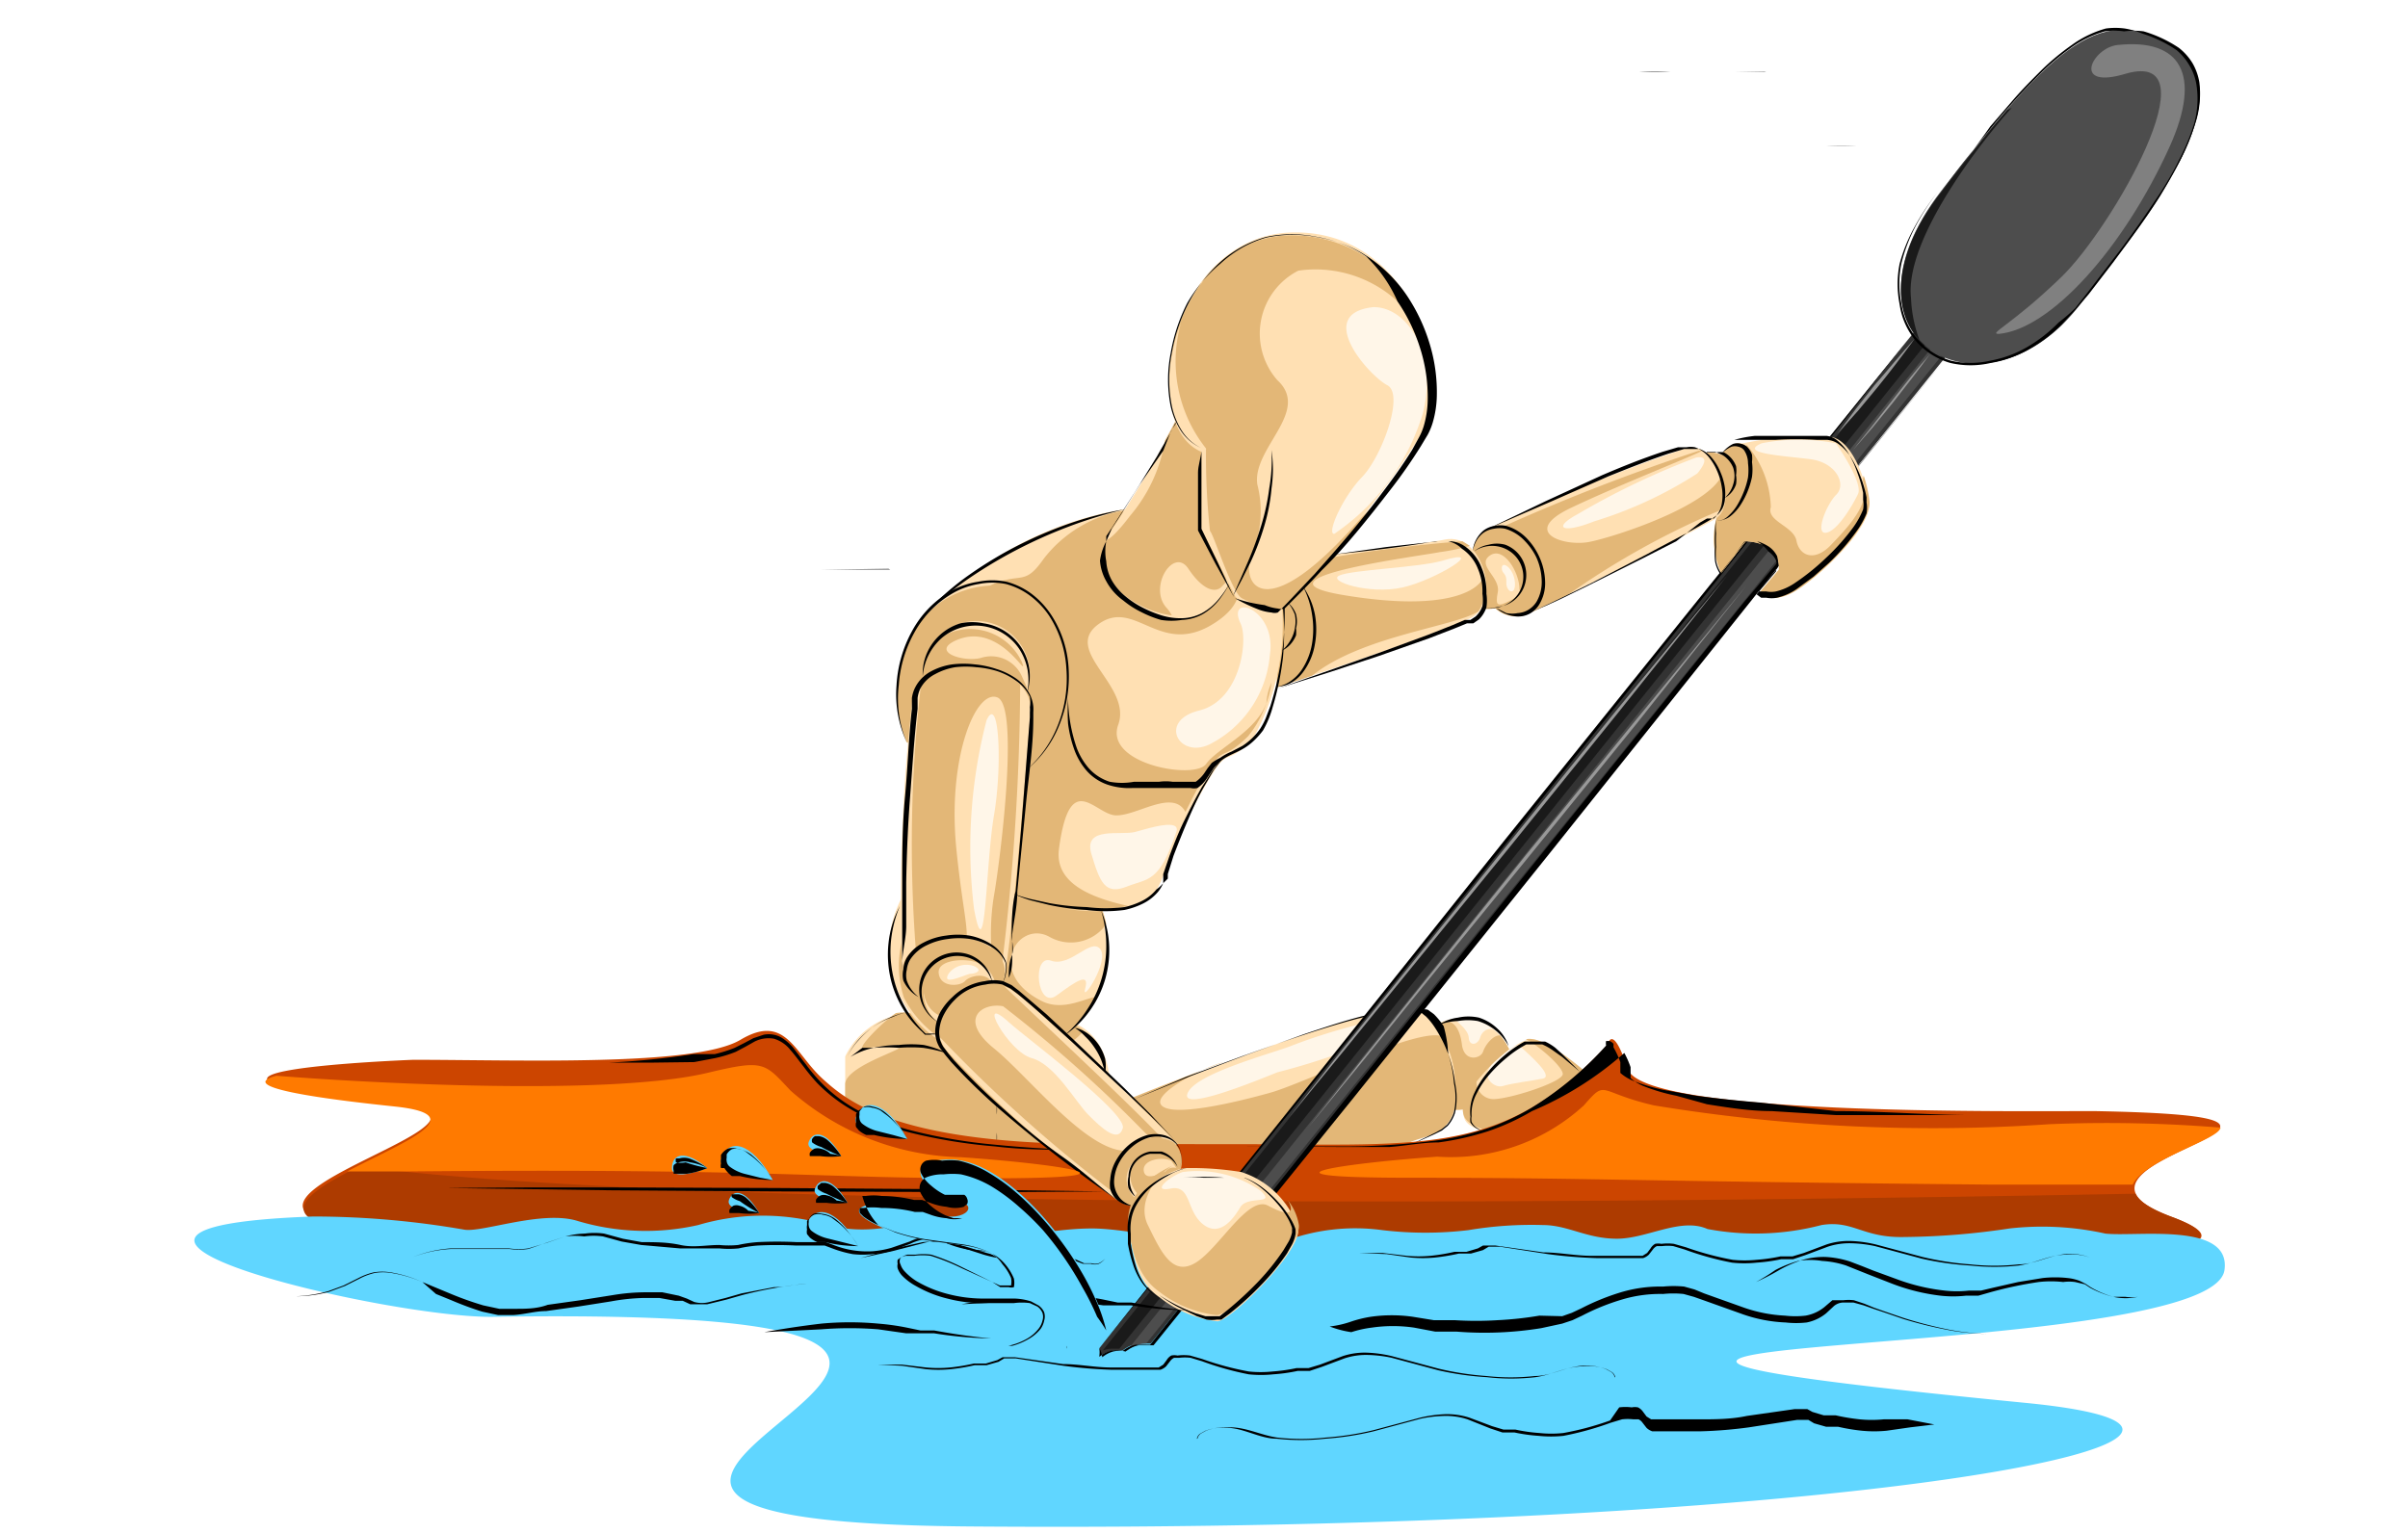 <svg xmlns="http://www.w3.org/2000/svg" viewBox="-3.41 -0.5 42.25 26.91"><title>Depositphotos_110274262_30</title><g data-name="Layer 2"><g data-name="Layer 1"><path d="M21.71 17.53a.92.92 0 0 1 1.37.41c.33.77-.76 1.16-1.08 1s-.29-1.41-.29-1.41z" fill="#ffe0b3"/><path d="M22.15 17.4c-.06 0 .2.15.21.31s.16.13.2 0 .16-.18.23-.13a.67.67 0 0 0-.64-.18z" fill="#fff6e8"/><path d="M23.08 17.94a1.11 1.11 0 0 0-.17-.27c-.13 0-.26.17-.3.29s-.33.19-.37-.13-.18-.44-.32-.39l-.22.09s0 1.28.29 1.42 1.42-.24 1.09-1.01z" fill="#e3b777"/><path d="M22.63 19.36c-.36-.12-.41-.22-.33-.54s.88-1.13 1.2-1.08.85.65.94.63-1.09 1.22-1.81.99z" fill="#ffe0b3"/><path d="M23.28 17.88c.15.14.58.51.38.55s-.54.08-.7.13-.43-.18-.15-.42.37-.35.47-.26z" fill="#fff6e8"/><path d="M23.49 17.74a.29.29 0 0 0-.13 0c.17.07.65.47.65.61s-.93.44-1.22.44a.3.3 0 0 1-.28-.39 1.14 1.14 0 0 0-.23.38c-.07.31 0 .42.33.54.72.23 1.81-1 1.81-1s-.6-.53-.93-.58z" fill="#e3b777"/><path d="M16.25 18.88c.32-.15 4.57-1.86 5.19-1.69a1.64 1.64 0 0 1 .68 1.31c.14 1-.66.88-.92 1.09a27.42 27.42 0 0 1-4.74 0z" fill="#ffe0b3"/><path d="M19.26 17.85c-.32.13-1.63.47-1.82.81s.85-.05 1.56-.34a12 12 0 0 0 2.31-.85c.22-.3-1.18.04-2.05.38z" fill="#fff6e8"/><path d="M22.12 18.51a2.39 2.39 0 0 0-.25-.83c-.47-.12-2.39.83-3 1s-1.67.42-1.89.23.68-.66 1.08-.77c-.9.34-1.65.64-1.78.7l.21.77a27.42 27.42 0 0 0 4.74 0c.23-.22 1.02-.06.89-1.1z" fill="#e3b777"/><path d="M12.58 17.28a1.35 1.35 0 0 0-1.16.76v1.09a10.69 10.69 0 0 0 2.69.47c1.52.07 1.83 0 1.83 0s.54-1.76-.56-2.17a7.11 7.11 0 0 0-2.8-.15z" fill="#ffe0b3"/><path d="M15.51 17.69l.1-.1a1 1 0 0 0-.24-.13 7.11 7.11 0 0 0-2.79-.18.83.83 0 0 0-.27 0c-.23.15-.7.63-.57.62 1.69-.21-.32.19-.32.63v.56a10.69 10.69 0 0 0 2.69.47h1.12c0-.1-.08-.23-.33-.43-.61-.42.39-1.24.61-1.44z" fill="#e3b777"/><circle cx="14.1" cy="16.15" r="1.91" fill="#ffe0b3"/><path d="M15.89 16.15c-.17-.19-.52.33-.86.21s-.25.87.1.61.58-.41.5-.12.44-.49.26-.7z" fill="#fff6e8"/><path d="M15.82 17c-.16 0-.57.26-.95.07-1-.5-.42-1.43.13-1.13a.76.76 0 0 0 1-.22 1.89 1.89 0 0 0-.2-.54 3.22 3.22 0 0 1-.88-.53 3.8 3.8 0 0 0-.62-.44h-.17a1.9 1.9 0 0 0-1.1.35 4.51 4.51 0 0 0-.58 1.34 1.78 1.78 0 0 0 0 1.11 1.91 1.91 0 0 0 3.39 0z" fill="#e3b777"/><path d="M13.06 17.66a.51.51 0 0 0-.16 0h-.08l-.06-.06a1.82 1.82 0 0 1-.23-.25 1.85 1.85 0 0 1-.3-.62 1.88 1.88 0 0 1-.05-.68 1.77 1.77 0 0 1 .2-.65 2.09 2.09 0 0 0-.16.65 2 2 0 0 0 .06.66 2 2 0 0 0 .28.61 2.11 2.11 0 0 0 .21.26l.06.06h.15z"/><path d="M15.91 15.48a1.74 1.74 0 0 1 .14.6 1.84 1.84 0 0 1-.07.61 1.81 1.81 0 0 1-.27.55 1.73 1.73 0 0 1-.44.43 2.16 2.16 0 0 0 .4-.46 2 2 0 0 0 .33-1.13 2.15 2.15 0 0 0-.09-.6z"/><path d="M12.53 17.26a1.39 1.39 0 0 0-.33.1 1.53 1.53 0 0 0-.3.17 1.56 1.56 0 0 0-.25.23 1.15 1.15 0 0 0-.19.28 1.14 1.14 0 0 1 .2-.3 1.5 1.5 0 0 1 .27-.23 1.41 1.41 0 0 1 .32-.16 1.19 1.19 0 0 1 .28-.09z"/><path d="M11.51 18.05a1.32 1.32 0 0 1 .41-.16 2 2 0 0 1 .44-.05 2 2 0 0 1 .44 0 1.74 1.74 0 0 1 .42.15 2.82 2.82 0 0 0-.43-.1 2.58 2.58 0 0 0-.43 0 2.68 2.68 0 0 0-.43 0h-.21z"/><path d="M14.08 18.9a1.13 1.13 0 0 1 0 .16v.32a1.08 1.08 0 0 1 0 .16 1.11 1.11 0 0 1 0-.16v-.32a1.12 1.12 0 0 1 0-.16z"/><path d="M15.45 17.54a.57.57 0 0 1 .24.11.8.8 0 0 1 .18.19.83.83 0 0 1 .11.24.74.74 0 0 1 0 .26 1.48 1.48 0 0 0-.07-.24 1.18 1.18 0 0 0-.12-.22 1.1 1.1 0 0 0-.16-.19.88.88 0 0 0-.18-.15z"/><path d="M16.47 18.8l1-.41 1-.38 1-.36c.33-.11.66-.22 1-.31l.51-.12h.53a.33.33 0 0 1 .13 0l.11.08a1.31 1.31 0 0 1 .17.21A2.22 2.22 0 0 1 22 18a2.27 2.27 0 0 1 .12.51 1.21 1.21 0 0 1 0 .52.63.63 0 0 1-.13.23l-.1.08-.12.06-.47.21.47-.23.11-.06.1-.08a.63.63 0 0 0 .12-.22 1.19 1.19 0 0 0 0-.51A2.2 2.2 0 0 0 22 18a2.26 2.26 0 0 0-.23-.46 1.2 1.2 0 0 0-.16-.2l-.1-.08a.28.28 0 0 0-.11 0h-.5l-.5.12c-.67.18-1.32.41-2 .65l-1 .37z"/><path d="M22.27 19h-.08.07z"/><path d="M21.83 17.49a.77.77 0 0 1 .34-.13.86.86 0 0 1 .37 0 .84.84 0 0 1 .32.19.71.71 0 0 1 .2.31.91.91 0 0 0-.54-.44 1 1 0 0 0-.35 0 1 1 0 0 0-.34.07z"/><path d="M24.31 18.31l-.31-.26-.17-.12a1 1 0 0 0-.18-.1h-.28a1.94 1.94 0 0 0-.34.23 2.52 2.52 0 0 0-.3.29 1.65 1.65 0 0 0-.23.34.75.75 0 0 0-.09.4.28.28 0 0 0 0 .1.25.25 0 0 0 .06.08.65.65 0 0 0 .18.1.6.6 0 0 1-.19-.09.27.27 0 0 1-.07-.08.3.3 0 0 1 0-.1.76.76 0 0 1 .07-.42 1.6 1.6 0 0 1 .23-.36 2.38 2.38 0 0 1 .3-.3 2 2 0 0 1 .35-.24h.36a.9.9 0 0 1 .18.11L24 18z"/><path d="M33.33 19c-1.46 0-7.91.08-8.18-.74s-.35-.43-.35-.43c-1.8 1.94-3.18 1.76-6.42 1.75H15.9c-3.45 0-4.38-.69-4.88-1.15s-.65-1.15-1.44-.68-3.88.35-5.74.35c0 0-5.57.21-.29.77 3 .32-6.54 2.25 2 2.36 3.13 0 2.82 0 4.09.1a11.28 11.28 0 0 0 2.55 0 4.34 4.34 0 0 1 2-.06 9.27 9.27 0 0 0 2.15.18 32.66 32.66 0 0 1 4.89 0 6.63 6.63 0 0 0 2.59-.08c.81-.1 1.42.43 2.82.08s1 .08 1.86 0a26.49 26.49 0 0 1 3.28 0c.46.06 4.93.15 2.92-.59-2.7-.99 4.14-1.76-1.37-1.86z" fill="#cc4500"/><path d="M34.68 20.85c-.37-.14-.56-.27-.62-.4-19.84.37-28.23-.09-31.17-.48-1.2.6-2.15 1.25 2.65 1.31 3.13 0 2.82 0 4.09.1a11.28 11.28 0 0 0 2.55 0 4.34 4.34 0 0 1 2-.06 9.27 9.27 0 0 0 2.15.18 32.66 32.66 0 0 1 4.89 0 6.63 6.63 0 0 0 2.59-.08c.81-.1 1.42.43 2.82.08s1 .08 1.86 0a26.49 26.49 0 0 1 3.28 0c.45 0 4.93.1 2.91-.65z" fill="#ad3b00"/><path d="M18.37 19.62h1.73a12.42 12.42 0 0 0 1.73-.11 4.93 4.93 0 0 0 .84-.2 4.19 4.19 0 0 0 .78-.36 5.89 5.89 0 0 0 1.32-1.1.23.23 0 0 1 0-.08h.06a.16.16 0 0 1 .07.05v.06a1.7 1.7 0 0 1 .12.26v.19a.77.77 0 0 0 .23.14 3.13 3.13 0 0 0 .54.16l.56.1c.37.05.75.09 1.12.12l1.33.15c.75 0 1.51.06 2.26.07h2.26-4.52L27.67 19c-.38 0-.75-.06-1.13-.12l-.54-.15a3.19 3.19 0 0 1-.55-.16.79.79 0 0 1-.25-.15v-.19a1.65 1.65 0 0 0-.11-.25v-.05.05A5.91 5.91 0 0 1 23.47 19a4.09 4.09 0 0 1-.79.36 4.94 4.94 0 0 1-.85.19c-.29 0-.58.06-.86.08h-.87z"/><path d="M2.08 20.85a15.52 15.52 0 0 1 2.65.23c.31.06 1.37-.35 2-.15a4.17 4.17 0 0 0 2.11.07 4 4 0 0 1 2.27 0c1.12.29 1.78-.35 2.46 0s1.31.06 2.18.06 2.68.53 3.36.23a3.52 3.52 0 0 1 1.74-.2 6.38 6.38 0 0 0 1.5 0 6.7 6.7 0 0 1 1.31-.09c.44 0 .77.24 1.3.24s1.12-.38 1.59-.17a4.55 4.55 0 0 0 2-.07c.56-.09.72.23 1.46.21a13 13 0 0 0 1.84-.15 5.11 5.11 0 0 1 1.68.09c.56.06 2.21-.21 2.09.64-.23 1.68-16.57 1.05-3.5 2.33 5.54.54-2.84 2.29-18.5 2.17-11.48-.09 5.73-3.89-8.34-3.68-1.77.05-8.69-1.56-3.2-1.76z" fill="#60d6ff"/><path d="M4.29 18.15h2.98A14.55 14.55 0 0 0 8.76 18h.37a2.29 2.29 0 0 0 .35-.11l.16-.08.17-.09.18-.06a.45.45 0 0 1 .37.09.91.91 0 0 1 .14.13c.08.1.15.2.23.3a3.13 3.13 0 0 0 .24.29 2.66 2.66 0 0 0 .91.63 4.9 4.9 0 0 0 .7.24 9.44 9.44 0 0 0 1.47.25c.5.05 1 .08 1.49.09-.5 0-1 0-1.49-.06a9.46 9.46 0 0 1-1.48-.24 4.59 4.59 0 0 1-.71-.24 2.89 2.89 0 0 1-.65-.38 2.85 2.85 0 0 1-.28-.25 3.38 3.38 0 0 1-.24-.29c-.08-.1-.15-.2-.23-.29a.58.58 0 0 0-.29-.2.54.54 0 0 0-.34.05l-.16.09-.17.09a2.27 2.27 0 0 1-.36.11l-.37.07-.77.01H5.78z"/><path d="M30.68 5.26a.35.35 0 0 0-.49.05L15.88 23.16a.53.53 0 0 1 0 .15.51.51 0 0 1 .32-.11h.09a.53.53 0 0 1 .33-.12h.16L30.73 5.76a.35.35 0 0 0-.05-.5z" fill="#333"/><path d="M33.06 4.85c-1.67 2.19-4.42.6-2.41-2S33.48-.5 34.81.36c1.19.95-.74 3.16-1.75 4.49z" fill="#4d4d4d"/><path d="M31.81 1.43c-.34.39-.72.87-1.15 1.43-.9 1.14-.86 2.14-.39 2.61a2.35 2.35 0 0 1-.15-.74C30 3.64 31.51 1.8 31.89 1.39z" fill="#1a1a1a"/><path d="M34.81.36l-.27-.15a1.71 1.71 0 0 1-.1 2.15c-.74 1.07-2.32 3.57-3.72 3.29a1.15 1.15 0 0 1-.43-.2c.58.66 1.86.62 2.8-.61S36 1.31 34.81.36z" fill="#4d4d4d"/><path d="M33.74.29c1.11-.12 1.49.51.92 1.78-.82 1.81-2.1 3.21-3 3.29-.19 0 .22-.15 1.1-1s2.69-4 1.14-3.57c-.98.3-.6-.45-.16-.5z" fill="gray"/><path d="M16.7 23.08L30.65 5.75l-.19-.12-14.1 17.58a.51.51 0 0 1 .34-.13z" fill="#4d4d4d"/><path d="M16.11 23.17h.12L30.36 5.56l-.15-.14L15.94 23.2a.52.52 0 0 1 .17-.03z" fill="#1a1a1a"/><path d="M30.18 5.32l-1.77 2.24-1.78 2.23-3.58 4.47-3.58 4.45-1.79 2.23-1.8 2.22 1.78-2.24 1.78-2.23 3.57-4.47 3.58-4.45 1.8-2.23 1.79-2.22z"/><path d="M15.88 23.16a.51.51 0 0 1 0 .15.53.53 0 0 1 .19-.1.51.51 0 0 1 .22 0 .52.52 0 0 1 .23-.11h.25l3.46-4.35 3.47-4.34 3.48-4.33L29 7.92l1.75-2.16L29 7.93l-1.73 2.17-3.47 4.35-3.48 4.34-3.49 4.32h-.26a.51.51 0 0 0-.23.11.49.49 0 0 0-.22 0 .52.52 0 0 0-.19.1.5.5 0 0 0-.05-.16z"/><path d="M30.65 2.86c.27-.36.55-.72.84-1.07a12.08 12.08 0 0 1 .9-1 4.26 4.26 0 0 1 .52-.44 1.9 1.9 0 0 1 .61-.3 1.26 1.26 0 0 1 .34 0 1.34 1.34 0 0 1 .34 0 2.24 2.24 0 0 1 .62.29 1 1 0 0 1 .24.27 1 1 0 0 1 .12.34 1.67 1.67 0 0 1-.07.71 3.86 3.86 0 0 1-.27.66c-.11.21-.23.42-.35.62-.25.4-.54.78-.82 1.16l-.43.56-.24.28-.24.26a2.7 2.7 0 0 1-.57.43 2 2 0 0 1-.67.24 1.57 1.57 0 0 1-.71 0 1.26 1.26 0 0 1-.6-.38 1.28 1.28 0 0 1-.29-.65 1.82 1.82 0 0 1 0-.71 2.83 2.83 0 0 1 .27-.66 4.31 4.31 0 0 1 .39-.59 4.27 4.27 0 0 0-.38.59 2.82 2.82 0 0 0-.25.66 1.78 1.78 0 0 0 0 .7 1.25 1.25 0 0 0 .29.63 1.23 1.23 0 0 0 .58.37 1.54 1.54 0 0 0 .69 0 2 2 0 0 0 .65-.24 2.62 2.62 0 0 0 .55-.43 3.13 3.13 0 0 0 .29-.25l.22-.28.43-.56c.29-.37.56-.76.82-1.15.13-.2.25-.4.35-.61a3.75 3.75 0 0 0 .27-.65 1.62 1.62 0 0 0 .04-.66.94.94 0 0 0-.13-.36 1 1 0 0 0-.22-.26 2.27 2.27 0 0 0-.6-.29 1.33 1.33 0 0 0-.31-.09 1.25 1.25 0 0 0-.33 0 1.88 1.88 0 0 0-.6.29 4.24 4.24 0 0 0-.52.43c-.16.16-.32.32-.47.49l-.44.51c-.3.43-.58.78-.86 1.14z"/><path fill="#999" d="M27.23 9.78l-.95 1.19-.95 1.2-1.92 2.37-1.93 2.37-.96 1.19-.97 1.18.95-1.2.95-1.19 1.91-2.38 1.93-2.37.97-1.18.97-1.18z"/><path fill="#999" d="M26.88 9.62l-.95 1.2-.95 1.19-1.92 2.38-1.93 2.37-.96 1.18-.97 1.18.94-1.2.96-1.19 1.92-2.38 1.92-2.37.97-1.18.97-1.18z"/><path d="M30.45 5.72c-.21.29-.43.57-.65.85l-.35.43-.35.4.32-.4.33-.42c.25-.32.45-.58.7-.86z" fill="#999"/><path d="M30.18 5.45c-.21.29-.43.58-.65.85l-.34.41-.36.4.32-.43.33-.42c.23-.26.46-.55.7-.81z" fill="#999"/><path d="M26.7 8.62a1.49 1.49 0 0 0 .09.94l.43-.56s.62 0 .58.5l-.34.4s.18.21.58 0 1.4-1.12 1.34-1.58-.32-1.1-.66-1.15a5.78 5.78 0 0 0-1.64.13z" fill="#ffe0b3"/><path d="M27.5 7.28a3.35 3.35 0 0 1 1.3 0c.06.08.48.7.39.89s-.36.65-.56.68 0-.49.18-.67 0-.56-.45-.62-1.29-.1-.86-.28z" fill="#fff6e8"/><path d="M29.39 8.29a2.13 2.13 0 0 0-.1-.44.16.16 0 0 0 0 .13c.12.36-.29.79-.58 1.09s-.55.18-.6-.08-.53-.34-.45-.59a1.75 1.75 0 0 0-.42-1.09l-.35.62-.19.69a1.49 1.49 0 0 0 .09.94l.43-.56s.62 0 .58.5l-.34.4s.18.21.58 0 1.4-1.15 1.35-1.61z" fill="#e3b777"/><path d="M26.8 7.46c.12-.14.25-.21.36-.17s.22.41.08.77-.35.59-.53.53z" fill="#e3b777"/><path d="M26.53 7.44h.06a.46.46 0 0 1 .27.84z" fill="#e3b777"/><path d="M22.7 8.78a31.11 31.11 0 0 1 3.49-1.42c.54-.12.92 1 .49 1.25s-3.13 1.62-3.25 1.65z" fill="#ffe0b3"/><path d="M26.35 7.53a13.56 13.56 0 0 0-2.09 1c-.44.24-.25.34.3.12a7.21 7.21 0 0 0 1.81-.84c.23-.28.09-.3-.02-.28z" fill="#fff6e8"/><path d="M24.1 9.94a14 14 0 0 1 2.71-1.5.85.85 0 0 0 0-.62c-.22.56-1.88 1.1-2.33 1.19s-1.23-.17-.32-.6 2.07-.88 2.3-1h-.06a35.36 35.36 0 0 0-3.5 1.36v.5l.49 1z" fill="#e3b777"/><path d="M22.43 9.17a.51.51 0 0 1 .27-.39c.29-.13.68.09.87.5a.74.74 0 0 1-.18 1 .54.54 0 0 1-.55-.09z" fill="#e3b777"/><path d="M22.45 9.18a.56.56 0 1 1 .34 1 .57.57 0 0 1-.2 0z" fill="#e3b777"/><path d="M23.25 9.84c0-.3-.28-.76-.52-.59s.19.38.14.64 0 .26.22.15.16-.2.16-.2z" fill="#ffe0b3"/><path d="M22.94 9.47c0-.14.21 0 .23.25s-.16.17-.15 0-.08-.14-.08-.25z" fill="#fff6e8"/><path d="M20 9.23c.8-.1 1.72-.21 1.94-.26.68-.14 1 1.13.45 1.38-.94.42-3.37 1.2-3.37 1.2l.29-1.9z" fill="#ffe0b3"/><path d="M21.9 9.34c-.41.12-1.59.16-1.81.26s.53.34 1.11.21 1.53-.72.7-.47z" fill="#fff6e8"/><path d="M22.62 9.57a.15.15 0 0 0 0 .06c-.12.28-.77.6-2.48.31s1.37-.68 1.71-.75a3.6 3.6 0 0 0 .53-.11L22.25 9a24.38 24.38 0 0 0-2.44.31l-.31.2-.24.33-.26 1.72.61-.2c.87-.7 2.5-.86 2.92-1.13a.8.8 0 0 0 .09-.66z" fill="#e3b777"/><path d="M19.45 9.79a1.43 1.43 0 0 1 .2.61c.06.6-.23 1.12-.66 1.16V10z" fill="#e3b777"/><path d="M19.19 10.08a.56.56 0 0 1-.12.85l-.15-.76z" fill="#e3b777"/><path d="M19.45 9.79a1.28 1.28 0 0 1 .21.49 1.46 1.46 0 0 1 0 .53 1.11 1.11 0 0 1-.21.49.71.71 0 0 1-.2.18.55.55 0 0 1-.25.07.57.57 0 0 0 .24-.1.76.76 0 0 0 .18-.18 1.17 1.17 0 0 0 .19-.47 1.58 1.58 0 0 0 0-.52 1.56 1.56 0 0 0-.16-.49z"/><path d="M20 9.23l.92-.13.9-.1h.23a.5.5 0 0 1 .23.08.8.8 0 0 1 .3.37 1.11 1.11 0 0 1 .09.47.8.8 0 0 1 0 .24.53.53 0 0 1-.13.21l-.1.07h-.11l-.22.09-.44.17-.88.31-.88.29-.89.28.88-.31.88-.31.87-.32.43-.17.21-.09h.1l.09-.06a.48.48 0 0 0 .12-.18.73.73 0 0 0 0-.22 1 1 0 0 0-.08-.44.75.75 0 0 0-.28-.35A.48.48 0 0 0 22 9h-.23c-.56.1-1.18.17-1.77.23z"/><path d="M22.45 9.18a.54.54 0 0 1 .26-.12.56.56 0 0 1 .29 0 .57.57 0 0 1 .24.17.57.57 0 0 1 .09.57.57.57 0 0 1-.18.24.55.55 0 0 1-.27.11.55.55 0 0 1-.29 0 .57.57 0 0 0 .53-.11.54.54 0 0 0-.12-.91.56.56 0 0 0-.55.05z"/><path d="M19.19 10.08a.47.47 0 0 1 .14.2.52.52 0 0 1 0 .25.56.56 0 0 1 0 .12.51.51 0 0 1-.06.11.47.47 0 0 1-.19.16.69.69 0 0 0 .15-.18.6.6 0 0 0 .08-.22.61.61 0 0 0 0-.23.69.69 0 0 0-.12-.21z"/><path d="M22.43 9.17a.54.54 0 0 1 .19-.36.43.43 0 0 1 .19-.08.51.51 0 0 1 .21 0 .81.81 0 0 1 .36.22 1.15 1.15 0 0 1 .23.35 1.11 1.11 0 0 1 .09.41.72.72 0 0 1-.11.41.45.45 0 0 1-.16.15.43.43 0 0 1-.21.05.62.62 0 0 1-.38-.15l.18.09a.53.53 0 0 0 .2 0 .41.41 0 0 0 .19-.06.44.44 0 0 0 .14-.14.69.69 0 0 0 .09-.38 1.07 1.07 0 0 0-.09-.39 1.1 1.1 0 0 0-.2-.29.78.78 0 0 0-.35-.22.47.47 0 0 0-.2 0 .41.41 0 0 0-.18.07.46.46 0 0 0-.13.15.69.69 0 0 0-.06.17z"/><path d="M22.7 8.78l1-.48 1-.46c.35-.15.7-.29 1.06-.41l.27-.08h.15a.39.39 0 0 1 .15 0 .57.57 0 0 1 .24.17 1 1 0 0 1 .15.25 1.12 1.12 0 0 1 .08.28.85.85 0 0 1 0 .29.46.46 0 0 1-.14.26h-.12l-.12.07L26 9l-.51.26-1 .5L24 10l-.26.12-.26.11.26-.12.25-.12.51-.25 1-.52c.33-.18.67-.35 1-.54l.12-.07.11-.08a.41.41 0 0 0 .12-.23.82.82 0 0 0 0-.27 1.09 1.09 0 0 0-.08-.26.89.89 0 0 0-.14-.23.51.51 0 0 0-.22-.16h-.27l-.27.08c-.36.12-.71.26-1.06.4l-1 .44z"/><path d="M26.53 7.44h.16a.45.45 0 0 1 .15 0 .46.46 0 0 1 .21.24.49.49 0 0 1 0 .16.47.47 0 0 1 0 .16.43.43 0 0 1-.2.24A.51.51 0 0 0 27 8a.47.47 0 0 0 0-.29.46.46 0 0 0-.07-.12.47.47 0 0 0-.11-.1l-.13-.06h-.15z"/><path d="M26.8 7.46a.54.54 0 0 1 .2-.17.24.24 0 0 1 .14 0 .2.2 0 0 1 .12.07.33.33 0 0 1 .07.12.58.58 0 0 1 0 .13 1 1 0 0 1 0 .26 1.44 1.44 0 0 1-.2.49.81.81 0 0 1-.18.2.36.36 0 0 1-.12.06.18.18 0 0 1-.13 0 .19.19 0 0 0 .12 0 .34.34 0 0 0 .1-.07.85.85 0 0 0 .16-.2 1.65 1.65 0 0 0 .11-.23 1.38 1.38 0 0 0 .07-.24 1 1 0 0 0 0-.25.41.41 0 0 0-.07-.23.17.17 0 0 0-.1-.06.21.21 0 0 0-.12 0 .58.58 0 0 0-.17.12z"/><path d="M26.7 8.62a1.24 1.24 0 0 0 0 .24 2.34 2.34 0 0 0 0 .24 1.49 1.49 0 0 0 0 .24.55.55 0 0 0 .09.22L27.2 9h.22a.78.78 0 0 1 .2.09.44.44 0 0 1 .15.17.42.42 0 0 1 0 .22l-.34.4h.15a.45.45 0 0 0 .17 0 1 1 0 0 0 .32-.14 4.05 4.05 0 0 0 .56-.45 3.82 3.82 0 0 0 .48-.54 1.46 1.46 0 0 0 .17-.31.51.51 0 0 0 0-.17v-.12a2.25 2.25 0 0 0-.1-.35 1.85 1.85 0 0 0-.15-.33.85.85 0 0 0-.23-.26.36.36 0 0 0-.16-.06h-1.26a2.09 2.09 0 0 0-.36.07h.72a6.23 6.23 0 0 1 .73 0h.18a.4.4 0 0 1 .18.06.87.87 0 0 1 .25.27 2.07 2.07 0 0 1 .26.68v.09a.57.57 0 0 1 0 .19 1.47 1.47 0 0 1-.18.32 3.89 3.89 0 0 1-.48.55l-.27.24-.3.22a1 1 0 0 1-.34.15.5.5 0 0 1-.19 0h-.09l-.08-.06.34-.4a.38.38 0 0 0 0-.2.4.4 0 0 0-.13-.15.71.71 0 0 0-.2-.18h-.21l-.44.57a.58.58 0 0 1-.09-.23 1.56 1.56 0 0 1 0-.24 2.25 2.25 0 0 1 0-.24 1.26 1.26 0 0 1 .02-.24z"/><path d="M12.76 10.41a6 6 0 0 1 3.75-2 1.93 1.93 0 0 1 2.57 1.68 4.11 4.11 0 0 1-.52 2.4c-.54.53-.37 0-.88.9S17 15 16.84 15.18s-.9.6-2.57 0-.9-3.19-1.07-3.56-.44-1.21-.44-1.21z" fill="#ffe0b3"/><path d="M17.23 14.1c.08-.24-.47-.07-.72 0s-.92-.11-.77.39.24.72.62.57.57-.06.87-.96z" fill="#fff6e8"/><path d="M18.36 10.45c.13.28 0 1.34-.73 1.52s-.35.86.19.59A1.94 1.94 0 0 0 18.87 11c.13-.82-.78-1.11-.51-.55z" fill="#fff6e8"/><path d="M18.81 11.84c-.19.51-.86.79-1.06 1.07s-1.79 0-1.54-.69-1-1.3-.34-1.77 1.1.66 2.11-.07-.45-1.58-.66-1.66-1.05-.25-1.05-.25a2.24 2.24 0 0 0-1.37.84c-.39.56-.4.13-1.17.59s1.29 1.37.88 2.34-1.3 0-1.1 1.45a5.34 5.34 0 0 0 .28 1.2 1.54 1.54 0 0 0 .48.28 3.38 3.38 0 0 0 2.11.23c-.61-.14-1.29-.38-1.21-1 .19-1.43.63-.6 1-.59s1-.47 1.22-.06c.07-.14.14-.28.22-.43.51-.88.34-.37.88-.9a1.94 1.94 0 0 0 .41-.94 1 1 0 0 0-.09.36z" fill="#e3b777"/><path d="M12.5 12.53a2.08 2.08 0 0 1-.13-1.23 1.68 1.68 0 0 1 1.79-1.52 1.68 1.68 0 0 1 1.12 2.06 2 2 0 0 1-.69 1.21z" fill="#e3b777"/><path d="M12.5 12.53a2 2 0 0 1-.18-1 2.23 2.23 0 0 1 .27-.95 1.8 1.8 0 0 1 .69-.71 1.4 1.4 0 0 1 .47-.16 1.25 1.25 0 0 1 .5 0 1.28 1.28 0 0 1 .45.22 1.5 1.5 0 0 1 .34.37 1.9 1.9 0 0 1 .3.94 2.26 2.26 0 0 1-.17 1 1.94 1.94 0 0 1-.58.78 2 2 0 0 0 .56-.79 2.22 2.22 0 0 0 .15-1 1.9 1.9 0 0 0-.3-.92 1.43 1.43 0 0 0-.33-.35 1.23 1.23 0 0 0-.43-.21 1.21 1.21 0 0 0-.48 0 1.35 1.35 0 0 0-.45.16 1.8 1.8 0 0 0-.67.68 2.2 2.2 0 0 0-.28.93 2 2 0 0 0 .14 1.01z"/><path d="M19.1 10.16a4.77 4.77 0 0 1 0 .88 5 5 0 0 1-.18.87 1.73 1.73 0 0 1-.17.41 1.38 1.38 0 0 1-.15.17 1 1 0 0 1-.18.14c-.13.08-.27.12-.39.21a.9.9 0 0 0-.15.15l-.06.09-.06.09a.63.63 0 0 1-.16.16.27.27 0 0 1-.12 0h-1.02a1.19 1.19 0 0 1-.44-.06.86.86 0 0 1-.37-.25 1.18 1.18 0 0 1-.22-.39 2.14 2.14 0 0 1-.1-.43 3.45 3.45 0 0 1 0-.44 2.76 2.76 0 0 0 .15.86 1.16 1.16 0 0 0 .22.37.83.83 0 0 0 .36.23 1.19 1.19 0 0 0 .43 0h.44a.85.85 0 0 1 .23 0h.41a.61.61 0 0 0 .15-.15l.06-.09.07-.09a.92.92 0 0 1 .15-.09 1 1 0 0 1 .2-.11l.19-.1a1.12 1.12 0 0 0 .31-.3 1.15 1.15 0 0 0 .1-.19l.08-.21a5.44 5.44 0 0 0 .25-1.74z"/><path d="M12.78 10.37a1.05 1.05 0 0 1 .15-.21l.18-.18a4.8 4.8 0 0 1 .4-.33 7 7 0 0 1 .87-.54 7.32 7.32 0 0 1 .94-.41 6.11 6.11 0 0 1 1-.26 8.21 8.21 0 0 0-1 .31 8.52 8.52 0 0 0-.93.42 8.19 8.19 0 0 0-.87.53c-.14.1-.27.2-.4.31l-.19.17a1.18 1.18 0 0 0-.15.19z"/><path d="M18.1 12.77l-.06.05-.05.06-.1.13-.17.29c-.11.19-.2.39-.29.6s-.17.41-.25.62l-.1.32v.08L17 15a.68.68 0 0 1-.09.15.82.82 0 0 1-.27.21 1.35 1.35 0 0 1-.32.11 2.57 2.57 0 0 1-.67 0 4.31 4.31 0 0 1-.66-.09l-.32-.08a2.07 2.07 0 0 1-.31-.12 2.38 2.38 0 0 0 .32.1l.32.07a4.4 4.4 0 0 0 .66.07 2.73 2.73 0 0 0 .66 0 1.29 1.29 0 0 0 .31-.11.77.77 0 0 0 .25-.2A.66.66 0 0 0 17 15v-.16l.11-.32c.08-.21.16-.42.26-.62s.2-.4.31-.59l.18-.28.1-.13.06-.06z"/><path d="M17.32 6.72a21.84 21.84 0 0 1-1.26 2.13s-.47.82.56 1.33a1 1 0 0 0 1.53-.45l-.45-3.05z" fill="#ffe0b3"/><path d="M17.69 6.67h-.37c-.07.15-.17.35-.29.56a2.71 2.71 0 0 1-.61 1.32c-.22.29-.35.41-.44.44-.07.27-.09.78.63 1.14a1.64 1.64 0 0 0 .54.17.57.57 0 0 0-.09-.13c-.33-.36.12-1.08.38-.69s.49.44.6.3l.07-.07z" fill="#e3b777"/><path d="M17.29 6.75c0 .11-.1.22-.16.33l-.13.33-.41.59-.39.62-.1.15L16 9a.92.92 0 0 0 0 .35.79.79 0 0 0 .1.34 1 1 0 0 0 .23.27 1.62 1.62 0 0 0 .3.2 2.11 2.11 0 0 0 .34.14 1.13 1.13 0 0 0 .36.05.79.79 0 0 0 .35-.09 1 1 0 0 0 .28-.23 2.05 2.05 0 0 0 .21-.3 1.88 1.88 0 0 1-.2.31 1 1 0 0 1-.28.24.81.81 0 0 1-.36.1 1.18 1.18 0 0 1-.37 0 1.91 1.91 0 0 1-.35-.14 1.58 1.58 0 0 1-.31-.2 1 1 0 0 1-.3-.34.85.85 0 0 1-.11-.36A1 1 0 0 1 16 9v-.09l.1-.15.4-.62.39-.63c.18-.32.3-.51.4-.76z"/><path d="M19 10.21A16.91 16.91 0 0 0 21.61 7c.48-.93-.25-3.47-2.35-3.42s-2.75 3.24-1.59 3.79v1.42l.6 1.19s.62.38.73.23z" fill="#ffe0b3"/><path d="M20.69 4.89c.63 0 1.13.89.86 1.88A3.93 3.93 0 0 1 20 8.87c-.14 0 .15-.65.49-1s.75-1.45.44-1.61-1.3-1.26-.24-1.37z" fill="#fff6e8"/><path d="M20.48 8.58c-1.69 1.95-2.13 1.19-1.93.65a1.88 1.88 0 0 0 .1-1.23c-.09-.64.95-1.28.35-1.83a1.24 1.24 0 0 1 .37-1.92 2.13 2.13 0 0 1 2.25 1.25 2.43 2.43 0 0 0-2.36-1.87c-2.1 0-2.75 3.24-1.59 3.79v1.37l.6 1.19s.62.38.78.23a21.59 21.59 0 0 0 1.74-1.94z" fill="#e3b777"/><path d="M18.38 10c-.18-.1-.5-1.14-.56-1.18a12.3 12.3 0 0 1-.07-1.45 2.46 2.46 0 0 1-.44-2.2c-.36.92-.26 2 .36 2.26v1.36l.6 1.19s.62.38.78.23a2 2 0 0 1-.67-.21z" fill="#ffe0b3"/><path d="M17.67 7.42v1.36l.29.6.14.3.14.3-.16-.29-.16-.29-.31-.59V7.79c0-.11.05-.26.06-.37z"/><path d="M18.26 10a2.89 2.89 0 0 0 .42.2.89.89 0 0 0 .22.05.2.2 0 0 0 .11 0c.22-.22.43-.45.64-.67.41-.46.82-.93 1.19-1.43.19-.25.37-.5.53-.76l.11-.2a1.07 1.07 0 0 0 .09-.21 1.71 1.71 0 0 0 .07-.45 2.83 2.83 0 0 0-.13-.91 3.08 3.08 0 0 0-.4-.83 2.47 2.47 0 0 0-.55-.79 2.12 2.12 0 0 0-.85-.34 2.17 2.17 0 0 0-.91 0 2 2 0 0 0-.8.44 2.54 2.54 0 0 0-.56.73 3 3 0 0 0-.29.87 2.37 2.37 0 0 0 0 .92 1.3 1.3 0 0 0 .17.43.83.83 0 0 0 .34.31.84.84 0 0 1-.35-.3 1.34 1.34 0 0 1-.18-.43 2.4 2.4 0 0 1 0-.93 3.07 3.07 0 0 1 .29-.88 2.58 2.58 0 0 1 .58-.69 2.11 2.11 0 0 1 .38-.28 2 2 0 0 1 .43-.18 2.23 2.23 0 0 1 .93 0 2.17 2.17 0 0 1 .87.35 2.51 2.51 0 0 1 .66.66 3.14 3.14 0 0 1 .4.84 2.92 2.92 0 0 1 .13.93 1.78 1.78 0 0 1-.07.46 1.13 1.13 0 0 1-.09.22l-.12.2a9 9 0 0 1-.53.76c-.38.49-.78 1-1.21 1.42-.21.23-.43.45-.65.67a.22.22 0 0 1-.12 0 .85.85 0 0 1-.23-.06 2.75 2.75 0 0 1-.52-.12z"/><path d="M18.9 7.4a2.35 2.35 0 0 1 0 .67 3.33 3.33 0 0 1-.13.67 4.54 4.54 0 0 1-.24.63l-.15.3-.16.3c.09-.21.18-.41.27-.62a6.07 6.07 0 0 0 .23-.63 3.88 3.88 0 0 0 .14-.65 3 3 0 0 0 .04-.67z"/><path d="M12.78 11.37a.94.94 0 1 1 1.83.27z" fill="#ffe0b3"/><path d="M12.78 11.37l1.83.27v-.07l-.09-.2a.59.59 0 0 0-.73-.32c-.31.07-.87-.11-.43-.31.78-.35 1.29.74 1.16.38a1 1 0 0 0-1.52-.37.93.93 0 0 0-.22.62z" fill="#e3b777"/><path d="M12.42 16.53a31.51 31.51 0 0 1 .18-4.77c.11-.92 2.15-.71 2.07.24-.05.67-.32 4-.46 4.65z" fill="#ffe0b3"/><path d="M13.68 15.45a8.9 8.9 0 0 1 .22-3.31c.22-.48.28.79.13 1.67s-.14 2.79-.35 1.64z" fill="#fff6e8"/><path d="M14.49 11.51a1.41 1.41 0 0 0-1.73-.08 24.36 24.36 0 0 0-.09 4.88s0 .19.54 0 .32-.31.16-1.91.34-2.81.72-2.66.07 2.72-.06 3.48 0 1.68.13 1.29a41.54 41.54 0 0 0 .33-5z" fill="#e3b777"/><path d="M12.71 17a.55.55 0 0 1-.29-.45c0-.34.4-.61.9-.61s.9.27.9.61a.44.44 0 0 1-.07.23z" fill="#e3b777"/><path d="M12.78 11.37a.92.92 0 0 1 .07-.4.94.94 0 0 1 .59-.53 1 1 0 0 1 .41 0 .95.95 0 0 1 .67.44.92.92 0 0 1 .09.78 1 1 0 0 0-.13-.76.92.92 0 0 0-1.37-.2 1 1 0 0 0-.33.67z"/><path d="M12.71 17a.62.62 0 0 1-.27-.29.44.44 0 0 1 0-.2.46.46 0 0 1 .06-.2.73.73 0 0 1 .3-.27 1.15 1.15 0 0 1 .39-.12 1.32 1.32 0 0 1 .41 0 1.08 1.08 0 0 1 .38.15.63.63 0 0 1 .26.31.43.43 0 0 1 0 .2.44.44 0 0 1-.07.19.47.47 0 0 0 .06-.19.41.41 0 0 0 0-.19.61.61 0 0 0-.26-.28 1.08 1.08 0 0 0-.36-.13 1.3 1.3 0 0 0-.39 0 1.14 1.14 0 0 0-.37.11.71.71 0 0 0-.29.25.43.43 0 0 0-.06.18.41.41 0 0 0 0 .19.63.63 0 0 0 .21.29z"/><path d="M12.42 16.53V15c0-.51 0-1 .05-1.53s.06-1 .12-1.53v-.19a.59.59 0 0 1 .06-.19.66.66 0 0 1 .28-.28 1.11 1.11 0 0 1 .37-.12 1.67 1.67 0 0 1 .39 0 1.64 1.64 0 0 1 .38.08 1.26 1.26 0 0 1 .35.17.76.76 0 0 1 .25.3.62.62 0 0 1 .05.19.69.69 0 0 1 0 .1v.1c0 .51-.08 1-.13 1.52s-.1 1-.15 1.52c0 .25-.06.51-.09.76v.38c0 .13 0 .25-.06.38 0-.12 0-.25.05-.38s0-.25 0-.38 0-.51.07-.76q.07-.76.13-1.52l.12-1.53V12a.63.63 0 0 0 0-.09.55.55 0 0 0 0-.18.71.71 0 0 0-.24-.28 1.23 1.23 0 0 0-.33-.17 1.63 1.63 0 0 0-.37-.07 1.6 1.6 0 0 0-.37 0 1.09 1.09 0 0 0-.35.12.6.6 0 0 0-.26.25.53.53 0 0 0-.05.17v.19c-.06.51-.09 1-.13 1.52s-.06 1-.07 1.53v.76c0 .25-.09.52-.07.78z"/><path d="M13.05 17.44a.64.64 0 1 1 1-.7z" fill="#ffe0b3"/><path d="M13.24 16.58a.39.39 0 0 1 .45-.12c.16.08 0 .13-.07.13s-.54.24-.38-.01z" fill="#fff6e8"/><path d="M13.52 16.72c-.08.09-.43.12-.46-.14s.56-.28.75-.15a.64.64 0 0 0-1 .16.71.71 0 0 0 0 .39.48.48 0 0 0 .37.38l.83-.6v-.06h-.05c-.11-.13-.36-.07-.44.02z" fill="#e3b777"/><path d="M13.05 17.44a.63.63 0 0 1-.23-.22.64.64 0 0 1-.1-.31.65.65 0 0 1 .06-.32.66.66 0 0 1 .83-.33.65.65 0 0 1 .26.19.63.63 0 0 1 .13.29.66.66 0 0 0-.41-.43.63.63 0 0 0-.83.61.65.65 0 0 0 .29.52z"/><path d="M16.19 20.56a19.16 19.16 0 0 1-3-2.63c-.43-.53.5-1.57 1.23-1 .37.27 2.25 2 2.82 2.65z" fill="#ffe0b3"/><path d="M14.29 17.44c.27.25 2.08 1.59 2 1.86s-.37 0-.6-.23-.59-.89-1-1-.99-1.17-.4-.63z" fill="#fff6e8"/><path d="M17.09 19.62c-.09-.2-2.36-2.31-2.91-2.84a.91.91 0 0 0-1.13.89 25.67 25.67 0 0 0 3 2.7c.21.1 1.08-.8.38-.68s-1.76-1.27-2.4-1.79-.2-.81.16-.74a23.53 23.53 0 0 1 2.51 2.24c.12.08.27.23.34.28z" fill="#e3b777"/><path d="M16.45 20.66a.42.42 0 0 1-.26-.11.74.74 0 0 1 1-1 .48.48 0 0 1 .12.46z" fill="#e3b777"/><path d="M16.52 20.51a.44.44 0 1 1 .7-.51z" fill="#e3b777"/><path d="M16.49 19.88a.44.44 0 0 0 0 .63l.07-.05a.47.47 0 0 1-.07-.58z" fill="#ffe0b3"/><path d="M17.14 19.87c-.2-.08-.52 0-.48.19s.35 0 .38 0a.17.17 0 0 1 .19-.06z" fill="#ffe0b3"/><path d="M16.52 20.51a.42.42 0 0 1-.13-.16.44.44 0 0 1 0-.2.46.46 0 0 1 .05-.2.47.47 0 0 1 .14-.16.46.46 0 0 1 .19-.08h.2a.43.43 0 0 1 .28.27.46.46 0 0 0-.3-.23h-.18a.41.41 0 0 0-.17.07.43.43 0 0 0-.18.31.46.46 0 0 0 .1.38z"/><path d="M16.45 20.66a.41.41 0 0 1-.3-.14.44.44 0 0 1-.08-.15.54.54 0 0 1 0-.17.77.77 0 0 1 .1-.33 1 1 0 0 1 .22-.27.88.88 0 0 1 .3-.17.59.59 0 0 1 .35 0 .42.42 0 0 1 .15.09.4.4 0 0 1 .1.14.54.54 0 0 1 0 .34.55.55 0 0 0 0-.33.38.38 0 0 0-.24-.2.55.55 0 0 0-.32 0 .82.82 0 0 0-.28.16.94.94 0 0 0-.21.25.76.76 0 0 0-.1.31.45.45 0 0 0 .08.31.37.37 0 0 0 .12.11.47.47 0 0 0 .11.05z"/><path d="M16.19 20.56a23.71 23.71 0 0 1-2-1.54 10.31 10.31 0 0 1-.91-.88l-.1-.12-.1-.13a.54.54 0 0 1-.08-.32.79.79 0 0 1 .09-.31 1.07 1.07 0 0 1 .21-.26 1 1 0 0 1 .57-.28.74.74 0 0 1 .32 0l.15.07.13.1.48.41.46.43.91.87.45.45.43.46c-.29-.3-.59-.59-.9-.88l-.92-.86c-.31-.28-.62-.57-.94-.83l-.12-.09-.14-.07a.68.68 0 0 0-.3 0 .9.9 0 0 0-.54.27 1 1 0 0 0-.18.24.74.74 0 0 0-.09.29.48.48 0 0 0 .07.29l.09.12.1.12a11.38 11.38 0 0 0 .9.88c.31.28.63.55 1 .81s.63.51.96.76z"/><path d="M17.41 20c-.25 0-1.1.42-1 1.13s.24.94.54 1.15a2 2 0 0 0 1 .41c.22 0 1.46-1.21 1.42-1.62a1.54 1.54 0 0 0-1-1 5.46 5.46 0 0 0-.96-.07z" fill="#ffe0b3"/><path d="M17.34 20.07a1.94 1.94 0 0 1 1.37.33c.28.26-.23.07-.36.29s-.37.53-.66.29-.2-.69-.56-.62-.01-.22.21-.29z" fill="#fff6e8"/><path d="M19.38 21a.93.93 0 0 0-.19-.43c.13.24 0 .28-.35.09s-.86.75-1.27 1-.61-.19-.84-.66.28-1 .48-1.06c-.34.13-.89.5-.82 1.08s.24.94.54 1.15a2 2 0 0 0 1 .41c.25.02 1.49-1.15 1.45-1.58z" fill="#e3b777"/><path d="M16.93 22.23a3.21 3.21 0 0 0 .64.32l.17.05h.25l.14-.11a6.18 6.18 0 0 0 .53-.49 4.16 4.16 0 0 0 .45-.56l.09-.15a.59.59 0 0 0 .06-.16v-.08a.91.91 0 0 0-.07-.16 1.6 1.6 0 0 0-.21-.29 2.13 2.13 0 0 0-.26-.25 1.24 1.24 0 0 0-.3-.18h-.35a4.15 4.15 0 0 0-.72 0 2.36 2.36 0 0 1 .36 0h.72a1.24 1.24 0 0 1 .32.18 2 2 0 0 1 .27.25 1.63 1.63 0 0 1 .22.3.92.92 0 0 1 .08.17.63.63 0 0 1 0 .09.66.66 0 0 1-.06.18l-.09.16a4.16 4.16 0 0 1-.46.56 5.33 5.33 0 0 1-.54.49l-.15.11h-.08a.64.64 0 0 1-.18 0l-.17-.06-.33-.16a2.69 2.69 0 0 1-.33-.21z"/><path d="M17.41 20a1.2 1.2 0 0 0-.34.14 1.73 1.73 0 0 0-.3.21 1.17 1.17 0 0 0-.23.28.8.8 0 0 0-.11.34.82.82 0 0 0 0 .18v.18a2.8 2.8 0 0 0 .08.36 1.2 1.2 0 0 0 .15.33 1.1 1.1 0 0 0 .26.26 1 1 0 0 1-.28-.25 1.17 1.17 0 0 1-.17-.34 2.61 2.61 0 0 1-.09-.36v-.18a.84.84 0 0 1 0-.19.83.83 0 0 1 .12-.36 1.15 1.15 0 0 1 .25-.28 1.55 1.55 0 0 1 .32-.2l.17-.07a.73.73 0 0 1 .17-.05z"/><path d="M20.3 20.43h12.27-10.73z"/><path d="M4.42 20.35l1.44-.01H7.3l2.89.01 2.89.02 1.45.02 1.44.02-1.44.01h-1.45l-2.89-.01-2.89-.02-1.44-.02-1.44-.02z"/><path d="M3.84 21.56a2.17 2.17 0 0 1 .67-.14h1.02a1.14 1.14 0 0 0 .33 0l.32-.11.33-.11a1.45 1.45 0 0 1 .34-.05 1.24 1.24 0 0 1 .34 0l.33.09.33.06c.23 0 .45 0 .68.05s.45 0 .68 0a1.7 1.7 0 0 0 .33 0 2.46 2.46 0 0 1 .34-.05 6.67 6.67 0 0 1 .69 0h.51l.16.06a1.61 1.61 0 0 0 .66.1 1.66 1.66 0 0 0 .33-.06l.32-.11a.93.93 0 0 1 .33-.09.74.74 0 0 1 .33.09 1.81 1.81 0 0 0 .66.16h.34a2 2 0 0 0 .34-.05 2 2 0 0 1-.34.06h-.34a1.82 1.82 0 0 1-.67-.14.73.73 0 0 0-.32-.08.9.9 0 0 0-.32.09l-.32.12a1.67 1.67 0 0 1-.34.06 1.52 1.52 0 0 1-.35 0 2 2 0 0 1-.33-.09l-.16-.06h-.5a6.56 6.56 0 0 0-.68 0 2.32 2.32 0 0 0-.33.05 1.72 1.72 0 0 1-.34 0h-.69l-.68-.06-.34-.06-.33-.09a1.19 1.19 0 0 0-.33 0 1.36 1.36 0 0 0-.33 0l-.32.11-.33.1a1.19 1.19 0 0 1-.34 0H4.5a2.2 2.2 0 0 0-.66.15z"/><path d="M11.69 21.58l.55-.12.54-.14a1 1 0 0 1 .56 0l.53.16a2.15 2.15 0 0 0 .54.09 1 1 0 0 0 .27 0h.13l.12-.06h.29l.26.1.13.06h.13a.21.21 0 0 0 .13 0 .36.36 0 0 0 .11-.08.35.35 0 0 1-.11.09.22.22 0 0 1-.14 0h-.14l-.13-.05-.26-.09h-.13a.19.19 0 0 0-.12 0l-.12.07h-.14a1.11 1.11 0 0 1-.28 0 2.23 2.23 0 0 1-.56-.09l-.53-.17a1 1 0 0 0-.27-.05 1.12 1.12 0 0 0-.27 0l-.27.06-.27.06z"/><path d="M20.43 21.49h.42l.42.05a2.28 2.28 0 0 0 .42 0 3.4 3.4 0 0 0 .42-.07h.21l.2-.06.09-.05h.22l.84.12c.28 0 .56.06.85.06h.89l.08-.05.06-.08a.23.23 0 0 1 .08-.08.27.27 0 0 1 .11 0 .89.89 0 0 1 .22 0l.21.06a5.27 5.27 0 0 0 .82.22 2.06 2.06 0 0 0 .42 0 3 3 0 0 0 .42-.06h.21l.2-.06.4-.15a1.25 1.25 0 0 1 .43-.06 2.23 2.23 0 0 1 .43.06l.41.11.41.11a5.18 5.18 0 0 0 .84.13 3.84 3.84 0 0 0 .85 0c.28 0 .54-.16.83-.18a.93.93 0 0 1 .42.06l.09.05a.14.14 0 0 1 .06.09h.1-.1a.14.14 0 0 0-.06-.09l-.09-.05a.93.93 0 0 0-.42-.05c-.28 0-.54.15-.83.19a3.84 3.84 0 0 1-.85 0 5.25 5.25 0 0 1-.85-.12l-.41-.11-.41-.11a2.23 2.23 0 0 0-.42-.05 1.2 1.2 0 0 0-.41.06l-.4.15-.21.07h-.21a3 3 0 0 1-.43.06 2 2 0 0 1-.43 0 5.27 5.27 0 0 1-.83-.23l-.2-.06a.81.81 0 0 0-.2 0h-.09a.18.18 0 0 0-.07.06l-.07.09a.27.27 0 0 1-.1.06h-.82a8.27 8.27 0 0 1-.85-.07l-.84-.13h-.2l-.1.06-.21.06h-.21a3.61 3.61 0 0 1-.42.07 2.3 2.3 0 0 1-.43 0l-.42-.06z"/><path d="M12 23.45h.42l.42.05a2.28 2.28 0 0 0 .42 0 3.42 3.42 0 0 0 .42-.07h.21l.2-.06.09-.05h.22l.84.12c.28 0 .56.06.85.06h.83l.08-.05.06-.08a.23.23 0 0 1 .08-.08.27.27 0 0 1 .11 0 .89.89 0 0 1 .22 0l.21.06a5.26 5.26 0 0 0 .82.22 2 2 0 0 0 .42 0 3 3 0 0 0 .42-.06h.21l.2-.06.4-.15a1.23 1.23 0 0 1 .43-.06 2.23 2.23 0 0 1 .43.06l.41.11.41.11a5.17 5.17 0 0 0 .84.13 3.85 3.85 0 0 0 .85 0c.28 0 .54-.16.83-.18a.93.93 0 0 1 .42.06l.09.05a.14.14 0 0 1 .06.09h.1-.09a.14.14 0 0 0-.06-.09l-.09-.05a.92.92 0 0 0-.42-.05c-.28 0-.54.15-.83.19a3.77 3.77 0 0 1-.85 0 5.26 5.26 0 0 1-.85-.12l-.41-.11-.41-.11a2.23 2.23 0 0 0-.42-.05 1.2 1.2 0 0 0-.41.06l-.4.15-.21.07h-.21a3 3 0 0 1-.43.06 2.05 2.05 0 0 1-.43 0 5.26 5.26 0 0 1-.82-.23l-.2-.06a.82.82 0 0 0-.2 0h-.09a.19.19 0 0 0-.07.06l-.07.09a.27.27 0 0 1-.1.06h-.85a8.26 8.26 0 0 1-.85-.07l-.84-.13h-.2l-.1.06-.21.06h-.21a3.6 3.6 0 0 1-.42.07 2.22 2.22 0 0 1-.43 0l-.42-.06z"/><path d="M30.53 24.5l-.42.05-.42.06a2.23 2.23 0 0 1-.43 0 3.4 3.4 0 0 1-.42-.07h-.21l-.21-.06-.1-.06h-.2l-.84.13a7.78 7.78 0 0 1-.85.07h-.85a.28.28 0 0 1-.1-.06l-.07-.09a.18.18 0 0 0-.07-.06h-.09a.87.87 0 0 0-.2 0l-.2.06a5.36 5.36 0 0 1-.83.23 2.11 2.11 0 0 1-.43 0 3 3 0 0 1-.43-.06h-.21l-.21-.07-.4-.16a1.22 1.22 0 0 0-.41-.06 2.24 2.24 0 0 0-.42.05l-.41.11-.41.11a5.15 5.15 0 0 1-.85.13 3.89 3.89 0 0 1-.85 0c-.28 0-.55-.17-.83-.19a.93.93 0 0 0-.42.05l-.09.05a.14.14 0 0 0-.06.09h-.09.1a.15.15 0 0 1 .06-.09l.09-.05a1 1 0 0 1 .42-.06c.29 0 .55.14.83.18a3.78 3.78 0 0 0 .85 0 5.18 5.18 0 0 0 .84-.13l.41-.11.41-.11a2.32 2.32 0 0 1 .43-.06 1.27 1.27 0 0 1 .43.06l.4.15.2.06h.21a2.89 2.89 0 0 0 .42.06 2 2 0 0 0 .42 0 5.07 5.07 0 0 0 .82-.22l.16-.23a.85.85 0 0 1 .22 0 .27.27 0 0 1 .11 0 .24.24 0 0 1 .09.08l.06.08.08.05h.83c.28 0 .57 0 .85-.06l.84-.12h.22l.09.05.2.06h.21a3.59 3.59 0 0 0 .42.07 2.19 2.19 0 0 0 .42 0h.42z"/><path d="M19.92 22.78a1.71 1.71 0 0 0 .36-.08 2.08 2.08 0 0 1 .36-.09 2.61 2.61 0 0 1 .74 0l.37.06h.37a5.88 5.88 0 0 0 .74 0 6.2 6.2 0 0 0 .74-.08l.4.01.17-.06.17-.08a4.08 4.08 0 0 1 .69-.28 2.39 2.39 0 0 1 .74-.1 1.86 1.86 0 0 1 .37 0l.18.05.17.07.7.25a2.55 2.55 0 0 0 .72.14 1.56 1.56 0 0 0 .36 0 .72.72 0 0 0 .33-.15l.14-.12h.19a.76.76 0 0 1 .19 0l.18.06.17.07.17.06.35.12a7.27 7.27 0 0 0 .72.19 4 4 0 0 0 .74.09 3.94 3.94 0 0 1-.74-.08 7.36 7.36 0 0 1-.72-.18l-.35-.12-.18-.06-.17-.06-.18-.05h-.18a.26.26 0 0 0-.16.06l-.14.13a.78.78 0 0 1-.34.16 1.67 1.67 0 0 1-.37 0 2.58 2.58 0 0 1-.74-.14l-.7-.25-.17-.06-.18-.05a1.74 1.74 0 0 0-.36 0 2.32 2.32 0 0 0-.73.1 3.92 3.92 0 0 0-.69.28l-.17.08-.18.06-.37.08a6.2 6.2 0 0 1-1.49.06h-.37l-.37-.07a2.57 2.57 0 0 0-.74 0 1.92 1.92 0 0 0-.36.08 1.73 1.73 0 0 1-.38-.1z"/><path d="M13.46 22.39c.33-.06.66-.11 1-.15a5.52 5.52 0 0 1 1 0 4.26 4.26 0 0 1 .5.07l.24.05h.24c.33.06.65.11 1 .14a7.37 7.37 0 0 1-1-.09h-.49l-.49-.07a6.23 6.23 0 0 0-1 0z"/><path d="M10 22.88c.33-.06.66-.11 1-.15a5.42 5.42 0 0 1 1 0 4.21 4.21 0 0 1 .5.07l.24.05h.24c.33.06.65.11 1 .14a7.07 7.07 0 0 1-1-.09h-.49l-.49-.07a6.35 6.35 0 0 0-1 0z"/><path d="M1.78 22.25a2.42 2.42 0 0 0 .57-.09l.27-.1.26-.13a1.11 1.11 0 0 1 .27-.1.92.92 0 0 1 .29 0A2.24 2.24 0 0 1 4 22l.53.22a5.66 5.66 0 0 0 .54.19l.28.06h.28c.19 0 .38 0 .57-.07l.57-.08.57-.09a3.56 3.56 0 0 1 .58-.05h.29l.29.06.14.05.13.06a.51.51 0 0 0 .27 0l.28-.07.28-.08.57-.11c.19 0 .38-.05.57-.06a7.06 7.06 0 0 0-1.13.2l-.28.08-.33.08h-.3l-.13-.06h-.13l-.28-.05h-.28a3.61 3.61 0 0 0-.57.06l-.57.09-.57.08c-.19 0-.38.06-.58.07h-.26l-.28-.06a5.73 5.73 0 0 1-.54-.2l-.27-.11L4 22a2.25 2.25 0 0 0-.55-.16.88.88 0 0 0-.28 0 1.07 1.07 0 0 0-.27.1l-.26.13-.27.1a2.26 2.26 0 0 1-.59.08z"/><path d="M27.4 22a3.84 3.84 0 0 0 .39-.2 2.11 2.11 0 0 1 .4-.18 1.34 1.34 0 0 1 .43-.06 1.67 1.67 0 0 1 .43.08l.21.08.2.08.41.15a3.47 3.47 0 0 0 .84.2 1.89 1.89 0 0 0 .43 0h.21l.21-.05.44-.1.43-.07a2 2 0 0 1 .44 0 .83.83 0 0 1 .21.05l.1.05.09.06a1.68 1.68 0 0 0 .4.17h.21a.8.8 0 0 0 .22 0 1 1 0 0 1-.43 0 1.74 1.74 0 0 1-.41-.16l-.09-.06L33 22a.78.78 0 0 0-.21 0 1.91 1.91 0 0 0-.43 0 7 7 0 0 0-.85.18l-.21.06h-.22a2 2 0 0 1-.44 0 3.5 3.5 0 0 1-.85-.21l-.41-.16-.2-.08-.2-.08a1.63 1.63 0 0 0-.42-.08 1.3 1.3 0 0 0-.42 0 2.08 2.08 0 0 0-.4.16 3.48 3.48 0 0 1-.34.21z"/><path d="M35.55 19.29a24.7 24.7 0 0 0-3-.06 30.11 30.11 0 0 1-6.94-.33c-1-.23-.82-.47-1.23 0a3.45 3.45 0 0 1-2.57.9c-1.44.1-3.58.37-.47.37s3.78.06 10.15.12h2.52c.21-.44 1.52-.79 1.54-1z" fill="#ff7a00"/><path d="M13.93 20.18c3.12 0 1-.27-.47-.37a4.67 4.67 0 0 1-3-1.17c-.46-.49-.46-.55-1.46-.31-1.69.4-5.79.19-7.56.05-.46.12-.22.3 2.08.54 1.41.15.11.64-.84 1.14h1c6.39-.06 7.13.12 10.25.12z" fill="#ff7a00"/><path d="M14.78 21.12c-.39-.7-.78-.72-.9-.39s.9.39.9.39z" fill="#60d6ff"/><path d="M14.78 21.12a2.76 2.76 0 0 0-.17-.24 1.41 1.41 0 0 0-.2-.21.51.51 0 0 0-.25-.12.21.21 0 0 0-.13 0 .24.24 0 0 0-.09.09v.06a.16.16 0 0 0 0 .06.14.14 0 0 0 .06.1.75.75 0 0 0 .25.12l.28.07zm0 0a2.5 2.5 0 0 1-.58-.07h-.14a.51.51 0 0 1-.13-.08l-.05-.06a.16.16 0 0 1 0-.08.22.22 0 0 1 0-.08v-.07a.3.3 0 0 1 .12-.11.26.26 0 0 1 .16 0 .42.42 0 0 1 .15.05l.12.09a1.57 1.57 0 0 1 .35.41z"/><path d="M12.51 19.49c-.39-.7-.78-.72-.9-.39s.9.39.9.39z" fill="#60d6ff"/><path d="M12.51 19.49a2.75 2.75 0 0 0-.17-.24 1.43 1.43 0 0 0-.2-.21.51.51 0 0 0-.25-.12.21.21 0 0 0-.13 0 .24.24 0 0 0-.09.09v.06a.15.15 0 0 0 0 .06.14.14 0 0 0 .06.1.73.73 0 0 0 .25.12l.28.07zm0 0a2.5 2.5 0 0 1-.58-.07h-.14a.53.53 0 0 1-.13-.08l-.05-.06a.16.16 0 0 1 0-.08.22.22 0 0 1 0-.08v-.07a.3.3 0 0 1 .12-.11.27.27 0 0 1 .16 0 .41.41 0 0 1 .15.05l.12.09a1.56 1.56 0 0 1 .35.41z"/><path d="M11.65 21.37c-.39-.7-.78-.72-.9-.39s.9.39.9.39z" fill="#60d6ff"/><path d="M11.65 21.37a2.75 2.75 0 0 0-.17-.24 1.4 1.4 0 0 0-.2-.21.5.5 0 0 0-.28-.12.22.22 0 0 0-.13 0 .25.25 0 0 0-.09.09v.06a.17.17 0 0 0 0 .06.14.14 0 0 0 .06.1.73.73 0 0 0 .25.12l.28.07zm0 0a2.5 2.5 0 0 1-.58-.07h-.14a.51.51 0 0 1-.13-.08l-.05-.06a.17.17 0 0 1 0-.08.21.21 0 0 1 0-.08v-.07a.3.3 0 0 1 .12-.11.27.27 0 0 1 .16 0 .42.42 0 0 1 .15.05l.12.09a1.57 1.57 0 0 1 .35.41z"/><path d="M9.91 20.79c-.23-.41-.46-.43-.53-.23s.53.23.53.23z" fill="#60d6ff"/><path d="M9.91 20.79a1.27 1.27 0 0 0-.22-.26.29.29 0 0 0-.14-.07h-.12a.07.07 0 0 0 0 .05.43.43 0 0 0 .14.07 2.52 2.52 0 0 0 .34.21zm0 0a1.3 1.3 0 0 1-.35 0h-.17a.11.11 0 0 1 0-.06.19.19 0 0 1 .07-.07.16.16 0 0 1 .1 0 .31.31 0 0 1 .16.09.86.86 0 0 1 .19.04z"/><path d="M11.35 19.79c-.25-.44-.49-.46-.57-.25s.57.25.57.25z" fill="#60d6ff"/><path d="M11.35 19.79a1.35 1.35 0 0 0-.24-.28.31.31 0 0 0-.15-.07h-.07a.13.13 0 0 0-.05.05.08.08 0 0 0 0 .06.48.48 0 0 0 .16.08 2.69 2.69 0 0 0 .35.16zm0 0a1.45 1.45 0 0 1-.37 0h-.18a.11.11 0 0 1 0-.06.21.21 0 0 1 .08-.07.19.19 0 0 1 .11 0 .34.34 0 0 1 .17.09.93.93 0 0 1 .19.04z"/><path d="M11.46 20.61c-.25-.44-.49-.46-.57-.25s.57.25.57.25z" fill="#60d6ff"/><path d="M11.46 20.61a1.31 1.31 0 0 0-.24-.28.31.31 0 0 0-.15-.07H11l-.06.05a.08.08 0 0 0 0 .06.48.48 0 0 0 .15.08 2.88 2.88 0 0 0 .37.16zm0 0a1.44 1.44 0 0 1-.37 0h-.18a.12.12 0 0 1 0-.06.2.2 0 0 1 .08-.07.18.18 0 0 1 .11 0 .34.34 0 0 1 .17.09.93.93 0 0 1 .19.04z"/><path d="M9 20c-.39-.33-.62-.25-.62 0S9 20 9 20z" fill="#60d6ff"/><path d="M9 20a1.36 1.36 0 0 0-.32-.17.32.32 0 0 0-.17 0h-.06a.14.14 0 0 0 0 .07.45.45 0 0 0 .17 0A2.76 2.76 0 0 0 9 20zm0 0a1.42 1.42 0 0 1-.36.1h-.23a.27.27 0 0 1 0-.05.2.2 0 0 1 0-.1.18.18 0 0 1 .09-.05.34.34 0 0 1 .2 0 .93.93 0 0 1 .3.1z"/><path d="M10.15 20.21c-.39-.7-.78-.72-.9-.39s.9.39.9.39z" fill="#60d6ff"/><path d="M10.15 20.21A2.74 2.74 0 0 0 10 20a1.45 1.45 0 0 0-.2-.21.5.5 0 0 0-.24-.12.22.22 0 0 0-.13 0 .25.25 0 0 0-.09.09v.06a.15.15 0 0 0 0 .06.14.14 0 0 0 .06.1.73.73 0 0 0 .25.12l.28.07zm0 0a2.49 2.49 0 0 1-.58-.07h-.14A.53.53 0 0 1 9.3 20h-.06a.16.16 0 0 1 0-.08.22.22 0 0 1 0-.08v-.07a.3.3 0 0 1 .12-.11.27.27 0 0 1 .16 0 .42.42 0 0 1 .15.05l.12.09a1.57 1.57 0 0 1 .36.41z"/><path d="M16 22.85c-.25-1.19-1.68-3-2.73-3s-.29.7.12.74.12.43-.51.18-1.85-.18-.82.27 1.93.1 2.28.86-1.19-.53-1.81-.37.39.92 1.52.8 1 .6.25.8 1-.08 1 .16z" fill="#60d6ff"/><path d="M16 22.85a3 3 0 0 0-.19-.55 4.67 4.67 0 0 0-.27-.52 5.84 5.84 0 0 0-.7-.94 4.83 4.83 0 0 0-.42-.41 3.26 3.26 0 0 0-.47-.34 1.74 1.74 0 0 0-.54-.22 1.41 1.41 0 0 0-.29 0 .71.71 0 0 0-.28 0 .16.16 0 0 0-.09.09.17.17 0 0 0 0 .13.66.66 0 0 0 .18.22 1.08 1.08 0 0 0 .24.16h.34a.12.12 0 0 1 .05.07.11.11 0 0 1 0 .09l-.06.05a.56.56 0 0 1-.3 0 1.1 1.1 0 0 1-.29-.07l-.14-.05h-.14a2.53 2.53 0 0 0-.57-.07 1 1 0 0 0-.28 0h-.06A1.21 1.21 0 0 0 12 21l.27.11a3.59 3.59 0 0 0 .56.14l.58.08a1.82 1.82 0 0 1 .57.16.82.82 0 0 1 .24.19.94.94 0 0 1 .16.26.41.41 0 0 1 0 .15.16.16 0 0 1-.09 0h-.15L14 22l-.53-.26a3.68 3.68 0 0 0-.54-.22 1 1 0 0 0-.28 0h-.14a.3.3 0 0 0-.12.06.11.11 0 0 0 0 .11.31.31 0 0 0 .07.12 1 1 0 0 0 .22.18 2.1 2.1 0 0 0 .54.22 2.49 2.49 0 0 0 .58.08h.59a1.07 1.07 0 0 1 .29.05l.13.07a.28.28 0 0 1 .1.12.25.25 0 0 1 0 .15.38.38 0 0 1-.06.14.73.73 0 0 1-.23.19 1.17 1.17 0 0 1-.27.11h-.21 1.16v.05a.07.07 0 0 0 0-.05h-1.16.14a1.15 1.15 0 0 0 .32-.12.69.69 0 0 0 .22-.19.36.36 0 0 0 .06-.13.22.22 0 0 0 0-.14.26.26 0 0 0-.09-.11l-.13-.06a1.06 1.06 0 0 0-.28 0h-.59a2.51 2.51 0 0 1-.58-.08 2.12 2.12 0 0 1-.55-.22 1 1 0 0 1-.24-.18.36.36 0 0 1-.08-.13.17.17 0 0 1 0-.08.16.16 0 0 1 0-.07.32.32 0 0 1 .14-.07h.15a1.1 1.1 0 0 1 .29 0 3.84 3.84 0 0 1 .55.22L14 22l.13.06h.2a.35.35 0 0 0 0-.13.89.89 0 0 0-.15-.24.76.76 0 0 0-.18-.19 1.74 1.74 0 0 0-.55-.15l-.58-.08a3.64 3.64 0 0 1-.57-.14L12 21a1.3 1.3 0 0 1-.26-.15l-.06-.06a.12.12 0 0 1 0-.09h.07a1.15 1.15 0 0 1 .3 0 2.48 2.48 0 0 1 .59.07h.14l.14.05a1.05 1.05 0 0 0 .28.06.51.51 0 0 0 .27 0h.05-.2l-.14-.05a1.13 1.13 0 0 1-.25-.16.7.7 0 0 1-.19-.24.22.22 0 0 1 0-.16.2.2 0 0 1 .11-.11.78.78 0 0 1 .3-.05 1.38 1.38 0 0 1 .3 0 1.83 1.83 0 0 1 .55.22 3.36 3.36 0 0 1 .47.35 4.78 4.78 0 0 1 .42.41 5.85 5.85 0 0 1 .69 1 4.68 4.68 0 0 1 .26.52 3 3 0 0 1 .16.24z"/><path d="M31.83.66h-2.89 2.89z" fill="gray"/><path d="M29.74 1.49h-2.67 2.68z" fill="gray"/><path d="M29.29 3.29h-2.68 2.68z" fill="gray"/><path d="M30.78 2.06h-2.15a5.21 5.21 0 0 1 .54 0h1.61z" fill="gray"/><path d="M27.58.75L27 .76h-1.1a5.42 5.42 0 0 1-.55 0 5.45 5.45 0 0 1 .55 0h1.65z" fill="gray"/><path d="M13.73 8.64H9.39h4.33z" fill="gray"/><path d="M17.32 4.3h-4.33 4.33z" fill="gray"/><path d="M12.18 9.48L11 9.5H7.36h4.85z" fill="gray"/><path d="M11.84 10.43H8.06h3.78z" fill="gray"/><path d="M15.18 5.17h-3.76 3.76z" fill="gray"/><path d="M7 17H4h3z" fill="gray"/><path d="M10.31 16.48H7.06h3.25z" fill="gray"/></g></g></svg>